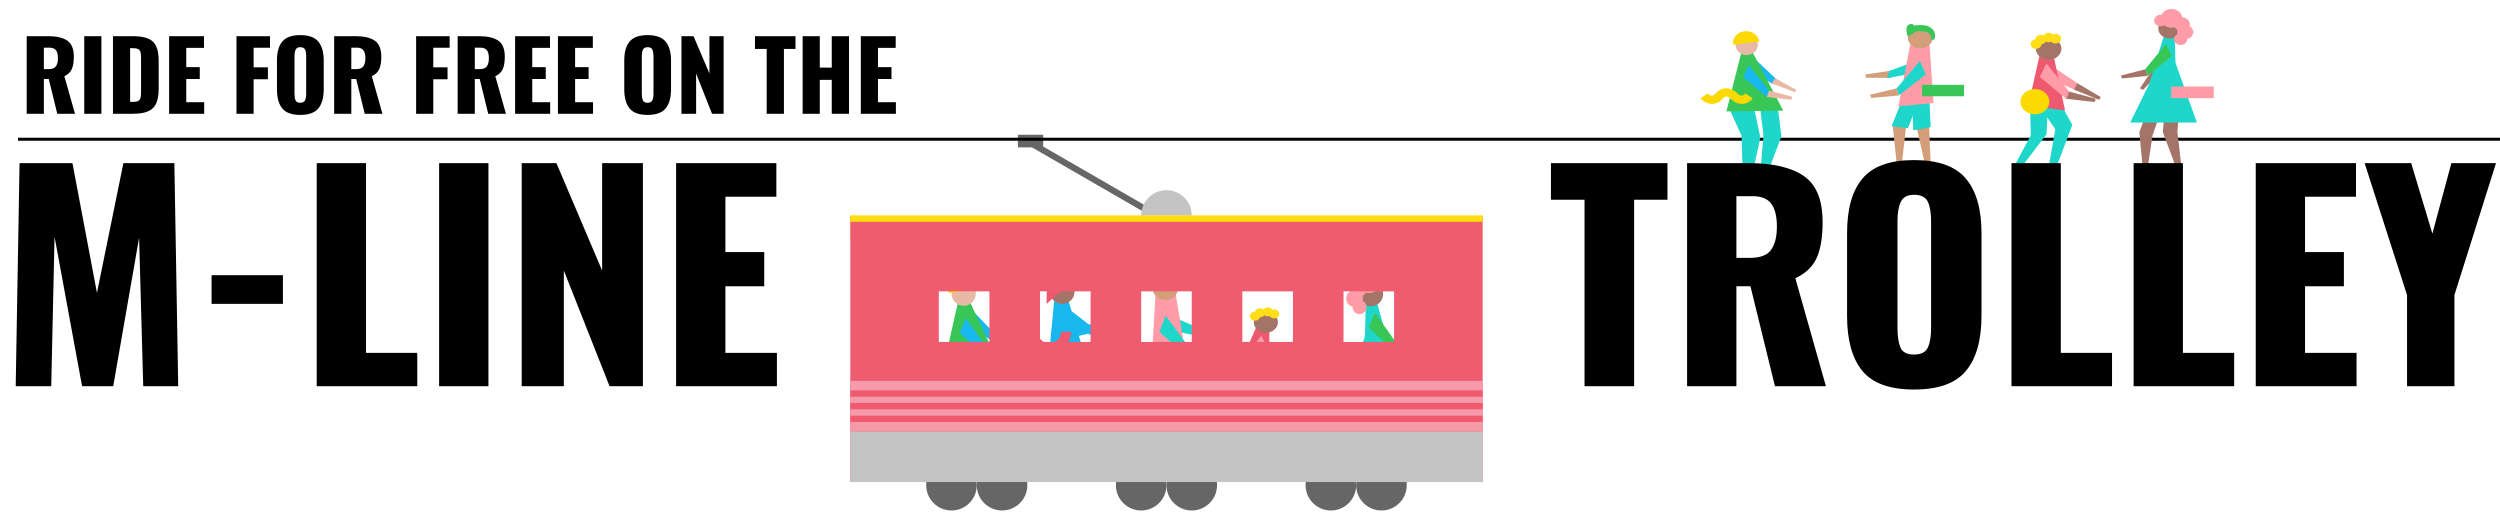 <svg width="835" height="171" viewBox="0 0 835 171" fill="none" xmlns="http://www.w3.org/2000/svg">
<path d="M429.266 122.126L419.828 116.175L421.214 111.727L429.728 119.758L429.266 122.126Z" fill="#FF9CA8"/>
<path d="M436.063 125.073L429.662 119.7L428.21 121.491L435.403 125.882" fill="#A57468"/>
<path d="M422.467 123.051L425.569 132.411L417.187 146.277L415.009 146.161L420.025 132.988L415.405 122.589L422.467 123.051Z" fill="#1ED6C9"/>
<path d="M419.167 125.189L416.99 134.144L405.704 144.544L404.384 143.33L412.04 133.739L413.954 122.531L419.167 125.189Z" fill="#1ED6C9"/>
<path d="M419.431 109.589L413.029 124.437L424.183 127.557L423.919 109.82L419.431 109.589Z" fill="#EF596F"/>
<path d="M422.798 111.149C420.574 111.149 418.772 109.571 418.772 107.624C418.772 105.678 420.574 104.1 422.798 104.1C425.021 104.1 426.824 105.678 426.824 107.624C426.824 109.571 425.021 111.149 422.798 111.149Z" fill="#A57468"/>
<path d="M421.213 112.131L426.625 122.011L425.371 124.206L418.375 116.002L421.213 112.131Z" fill="#FF9CA8"/>
<path d="M433.885 126.344L425.305 124.033L426.559 121.895L434.413 125.362" fill="#A57468"/>
<path d="M423.457 105.66C422.509 105.66 421.741 104.987 421.741 104.158C421.741 103.328 422.509 102.656 423.457 102.656C424.405 102.656 425.173 103.328 425.173 104.158C425.173 104.987 424.405 105.66 423.457 105.66Z" fill="#FFDD17"/>
<path d="M420.883 105.949C419.935 105.949 419.167 105.276 419.167 104.447C419.167 103.617 419.935 102.945 420.883 102.945C421.83 102.945 422.599 103.617 422.599 104.447C422.599 105.276 421.83 105.949 420.883 105.949Z" fill="#FFDD17"/>
<path d="M419.167 107.104C418.22 107.104 417.451 106.432 417.451 105.602C417.451 104.773 418.22 104.1 419.167 104.1C420.115 104.1 420.883 104.773 420.883 105.602C420.883 106.432 420.115 107.104 419.167 107.104Z" fill="#FFDD17"/>
<path d="M425.569 106.353C424.621 106.353 423.853 105.681 423.853 104.851C423.853 104.022 424.621 103.349 425.569 103.349C426.516 103.349 427.285 104.022 427.285 104.851C427.285 105.681 426.516 106.353 425.569 106.353Z" fill="#FFDD17"/>
<path d="M415.34 127.442C412.825 127.442 410.786 125.657 410.786 123.455C410.786 121.254 412.825 119.469 415.34 119.469C417.855 119.469 419.894 121.254 419.894 123.455C419.894 125.657 417.855 127.442 415.34 127.442Z" fill="#FCD900"/>
<g clip-path="url(#clip0)">
<path d="M398.942 131.692L397.429 148.324H395.786L394.208 132.088L398.942 131.692Z" fill="#D39E7A"/>
<path d="M390.723 131.296L387.567 147.598L385.528 147.334L386.12 131.032L390.723 131.296Z" fill="#D39E7A"/>
<path d="M385.528 132.418L391.643 133.738L392.038 123.113L385.989 120.803L385.528 132.418Z" fill="#1ED6C9"/>
<path d="M408.607 110.903L408.344 112.223L400.914 112.289H400.322L398.613 111.893L399.073 109.253L400.191 109.451L408.607 110.903Z" fill="#D39E7A"/>
<path d="M390.197 122.849L393.55 132.88L399.336 132.022L396.114 122.849H390.197Z" fill="#1ED6C9"/>
<path d="M400.98 112.421L400.322 112.289L398.613 111.893L388.356 109.781L387.501 104.039L400.191 109.451L400.914 112.289L400.98 112.421Z" fill="#1ED6C9"/>
<path d="M385.923 98.693L384.542 122.585L396.903 123.905L392.629 97.901L385.923 98.693Z" fill="#FF9CA8"/>
<path d="M389.21 100.211C391.643 100.211 393.616 98.231 393.616 95.789C393.616 93.347 391.643 91.367 389.21 91.367C386.777 91.367 384.805 93.347 384.805 95.789C384.805 98.231 386.777 100.211 389.21 100.211Z" fill="#D39E7A"/>
<path d="M389.342 105.425L397.561 116.579L396.772 119.483L387.238 110.837L389.342 105.425Z" fill="#1ED6C9"/>
<path d="M397.56 116.579L406.897 119.153L406.502 120.473L396.771 119.483L397.56 116.579Z" fill="#D39E7A"/>
<path d="M393.616 95.261C393.616 95.261 395.391 90.311 392.169 90.245C392.103 90.311 391.446 90.443 391.446 90.971C391.446 90.971 387.172 89.849 385.2 92.093C385.134 92.093 383.293 93.677 384.279 96.713C384.279 96.779 385.594 96.581 385.594 96.581C385.594 96.581 384.279 94.799 387.172 93.479C387.238 93.413 391.446 92.621 391.643 94.205C391.84 94.337 393.616 95.261 393.616 95.261Z" fill="#38C656"/>
<path d="M388.553 115.127H373.759V119.813H388.553V115.127Z" fill="#38C656"/>
</g>
<g clip-path="url(#clip1)">
<path d="M333.251 124.155L334.515 135.29L328.396 153.604L326.601 153.135L327.997 134.955L326.601 122.276L333.251 124.155Z" fill="#1ED6C9"/>
<path d="M324.539 123.618L326.867 135.827L323.475 153.202H320.482L320.017 135.089L315.428 123.752L324.539 123.618Z" fill="#1ED6C9"/>
<path d="M332.453 111.677L332.121 114.159L330.924 113.69L329.527 112.683L322.345 107.652L323.675 102.487L325.736 104.633L332.32 111.61L332.453 111.677Z" fill="#18B8EF"/>
<path d="M339.968 116.373L339.369 117.312L332.12 114.159L330.923 113.69L332.253 111.543L332.32 111.61L339.968 116.373Z" fill="#E7B9A6"/>
<path d="M319.817 101.614L314.497 125.161L335.179 124.825L324.007 100.944L319.817 101.614Z" fill="#38C656"/>
<path d="M321.879 102.151C319.638 102.151 317.822 100.319 317.822 98.059C317.822 95.799 319.638 93.967 321.879 93.967C324.119 93.967 325.936 95.799 325.936 98.059C325.936 100.319 324.119 102.151 321.879 102.151Z" fill="#E7B9A6"/>
<path d="M322.611 106.243L329.993 116.641L329.195 119.257L320.549 111.14L322.611 106.243Z" fill="#18B8EF"/>
<path d="M329.992 116.641L338.505 119.19L338.106 120.398L329.194 119.257L329.992 116.641Z" fill="#E7B9A6"/>
<path d="M326.468 96.65L316.891 97.858C316.559 95.174 318.421 92.76 321.081 92.424C323.741 92.089 326.135 93.967 326.468 96.65Z" fill="#FCD900"/>
<path d="M320.15 122.075C321.214 122.075 322.677 121.672 324.074 119.861L321.414 117.782C321.081 118.184 320.616 118.721 320.084 118.721C319.485 118.721 318.753 118.117 318.487 117.782L315.894 119.861C316.16 120.13 317.756 122.075 320.15 122.075Z" fill="#FCD900"/>
<path d="M309.31 122.075C310.374 122.075 311.837 121.672 313.234 119.861L310.574 117.782C310.241 118.184 309.776 118.721 309.244 118.721C308.645 118.721 307.914 118.117 307.648 117.782L305.054 119.861C305.32 120.13 306.916 122.075 309.31 122.075Z" fill="#FCD900"/>
<path d="M316.027 119.995L318.621 117.916C318.421 117.715 316.825 115.702 314.431 115.702C313.433 115.702 311.904 116.105 310.507 117.916L313.167 119.995C313.5 119.593 313.965 119.056 314.497 119.056C315.162 119.056 315.894 119.794 316.027 119.995Z" fill="#FCD900"/>
</g>
<g clip-path="url(#clip2)">
<path d="M353.111 108.862L365.917 108.261L367.737 110.398L356.144 113.202L353.111 108.862Z" fill="#18B8EF"/>
<path d="M356.481 120.814L357.155 131.097L351.965 148.324L349.404 147.924L351.359 131.03L350.684 119.345L356.481 120.814Z" fill="#38C656"/>
<path d="M352.1 100.449L350.078 121.482L363.154 121.682L356.818 100.248L352.1 100.449Z" fill="#18B8EF"/>
<path d="M363.154 121.615L366.187 130.83L364.637 148.057H361.873L360.93 132.165L357.56 121.615H363.154Z" fill="#38C656"/>
<path d="M354.796 101.517C357.067 101.517 358.908 99.694 358.908 97.444C358.908 95.195 357.067 93.371 354.796 93.371C352.525 93.371 350.685 95.195 350.685 97.444C350.685 99.694 352.525 101.517 354.796 101.517Z" fill="#A57468"/>
<path d="M358.908 93.104C358.908 93.104 357.964 91.368 354.796 91.301C351.628 91.234 350.617 92.436 350.078 93.104C349.539 93.772 349.539 101.517 349.539 101.517" fill="#EF596F"/>
<path d="M354.796 101.517L364.907 109.329V112.134L354.257 106.859L354.796 101.517Z" fill="#18B8EF"/>
<path d="M365.85 108.061L374.41 105.523L374.815 106.725L366.592 110.732L365.85 108.061Z" fill="#A57468"/>
<path d="M364.906 109.329H373.938V110.598L364.906 112.134V109.329Z" fill="#A57468"/>
<path d="M350.482 117.676C346.573 117.676 343.337 114.604 343.135 110.798H346.573C346.573 112.935 348.325 114.671 350.482 114.671C352.639 114.671 354.392 112.935 354.392 110.798H357.829C357.627 114.604 354.392 117.676 350.482 117.676Z" fill="#EF596F"/>
</g>
<g clip-path="url(#clip3)">
<path d="M460.236 102.773L463.777 115.034L462.173 117.244L456.695 106.726L460.236 102.773Z" fill="#5B8D88"/>
<path d="M463.978 114.9L468.454 122.604L467.318 123.207L461.572 116.239L463.978 114.9Z" fill="#A57468"/>
<path d="M459.635 130.644L460.37 140.425L455.092 156.772L453.623 156.37L455.226 140.291L454.424 129.17L459.635 130.644Z" fill="#A57468"/>
<path d="M465.915 131.917L468.654 140.492L467.318 156.504H465.915L463.977 141.698L460.971 131.917H465.915Z" fill="#A57468"/>
<path d="M471.861 136.539H448.345L455.894 112.22L456.161 101.902L459.902 100.964L465.18 120.795L471.861 136.539Z" fill="#1ED6C9"/>
<path d="M457.898 102.304C455.647 102.304 453.823 100.475 453.823 98.218C453.823 95.96 455.647 94.131 457.898 94.131C460.149 94.131 461.973 95.96 461.973 98.218C461.973 100.475 460.149 102.304 457.898 102.304Z" fill="#A57468"/>
<path d="M459.234 104.448L466.583 114.833L465.781 117.512L457.163 109.406L459.234 104.448Z" fill="#38C656"/>
<path d="M466.583 114.833L475.134 117.378L474.8 118.584L465.781 117.512L466.583 114.833Z" fill="#A57468"/>
<path d="M457.297 97.882C455.194 97.882 453.489 96.173 453.489 94.064C453.489 91.955 455.194 90.245 457.297 90.245C459.4 90.245 461.105 91.955 461.105 94.064C461.105 96.173 459.4 97.882 457.297 97.882Z" fill="#FF9CA8"/>
<path d="M461.105 97.279C459.814 97.279 458.767 96.23 458.767 94.935C458.767 93.64 459.814 92.59 461.105 92.59C462.396 92.59 463.443 93.64 463.443 94.935C463.443 96.23 462.396 97.279 461.105 97.279Z" fill="#FF9CA8"/>
<path d="M453.623 99.289C452.073 99.289 450.817 98.03 450.817 96.476C450.817 94.922 452.073 93.662 453.623 93.662C455.172 93.662 456.429 94.922 456.429 96.476C456.429 98.03 455.172 99.289 453.623 99.289Z" fill="#FF9CA8"/>
<path d="M452.42 102.505C450.871 102.505 449.614 101.245 449.614 99.691C449.614 98.137 450.871 96.878 452.42 96.878C453.97 96.878 455.226 98.137 455.226 99.691C455.226 101.245 453.97 102.505 452.42 102.505Z" fill="#FF9CA8"/>
<path d="M454.09 104.917C452.799 104.917 451.752 103.867 451.752 102.572C451.752 101.277 452.799 100.227 454.09 100.227C455.382 100.227 456.429 101.277 456.429 102.572C456.429 103.867 455.382 104.917 454.09 104.917Z" fill="#FF9CA8"/>
<path d="M442.399 121.867H457.43V126.624H442.399V121.867Z" fill="#FF9CA8"/>
</g>
<circle cx="317.792" cy="162.052" r="8.448" fill="#666666"/>
<circle cx="334.687" cy="162.052" r="8.448" fill="#666666"/>
<circle cx="461.406" cy="162.052" r="8.448" fill="#666666"/>
<circle cx="444.511" cy="162.052" r="8.448" fill="#666666"/>
<circle cx="398.047" cy="162.052" r="8.448" fill="#666666"/>
<circle cx="381.151" cy="162.052" r="8.448" fill="#666666"/>
<path d="M344.192 48.941L345.248 47.112L367.196 59.784L389.144 72.456L388.088 74.285L366.14 61.613L344.192 48.941Z" fill="#666666"/>
<circle cx="389.598" cy="71.968" r="8.448" fill="#C4C4C4"/>
<path d="M284 71.968H495.197V76.192V80.416H284V76.192V71.968Z" fill="#FFE886"/>
<path fill-rule="evenodd" clip-rule="evenodd" d="M495.197 72.293H284V160.996H495.197V72.293ZM330.463 97.312H313.568V114.208H330.463V97.312ZM347.36 97.312H364.255V114.208H347.36V97.312ZM398.047 97.312H381.151V114.208H398.047V97.312ZM414.943 97.312H431.839V114.208H414.943V97.312ZM465.629 97.312H448.733V114.208H465.629V97.312Z" fill="#EF5B6F"/>
<rect x="284" y="144.1" width="211.197" height="16.896" fill="#C4C4C4"/>
<path d="M339.968 45H348.416V47.112V49.224H339.968V47.112V45Z" fill="#666666"/>
<rect x="284" y="127.205" width="211.197" height="16.896" fill="#F59AA8"/>
<path d="M284 130.372H495.197V131.428V132.484H284V131.428V130.372Z" fill="#EF5A6F"/>
<path d="M284 134.596H495.197V135.652V136.708H284V135.652V134.596Z" fill="#EF5A6F"/>
<path d="M284 138.82H495.197V139.876V140.932H284V139.876V138.82Z" fill="#EF5A6F"/>
<path d="M284 71.968H495.197V73.024V74.08H284V73.024V71.968Z" fill="#FEDE10"/>
<path d="M8.92 12.08H16.056C18.893 12.08 21.037 12.581 22.488 13.584C23.939 14.587 24.664 16.368 24.664 18.928C24.664 20.656 24.44 22.032 23.992 23.056C23.544 24.08 22.712 24.88 21.496 25.456L25.048 38H19.128L16.28 26.384H14.648V38H8.92V12.08ZM16.248 23.088C17.4 23.088 18.2 22.789 18.648 22.192C19.117 21.573 19.352 20.656 19.352 19.44C19.352 18.267 19.139 17.392 18.712 16.816C18.285 16.219 17.549 15.92 16.504 15.92H14.648V23.088H16.248ZM28.14 12.08H33.867V38H28.14V12.08ZM37.733 12.08H44.292C46.532 12.08 48.282 12.357 49.541 12.912C50.799 13.467 51.684 14.341 52.197 15.536C52.73 16.709 52.996 18.288 52.996 20.272V29.68C52.996 31.685 52.73 33.285 52.197 34.48C51.684 35.675 50.799 36.56 49.541 37.136C48.303 37.712 46.575 38 44.356 38H37.733V12.08ZM44.356 34.032C45.188 34.032 45.797 33.915 46.181 33.68C46.586 33.424 46.842 33.072 46.949 32.624C47.055 32.155 47.108 31.472 47.108 30.576V19.28C47.108 18.448 47.044 17.819 46.916 17.392C46.81 16.944 46.554 16.613 46.148 16.4C45.764 16.187 45.157 16.08 44.325 16.08H43.461V34.032H44.356ZM56.483 12.08H68.13V15.984H62.211V22.416H66.722V26.384H62.211V34.128H68.195V38H56.483V12.08ZM78.983 12.08H90.183V15.952H84.71V22.48H89.478V26.48H84.71V38H78.983V12.08ZM100.282 38.384C97.487 38.384 95.492 37.669 94.297 36.24C93.103 34.789 92.505 32.656 92.505 29.84V20.208C92.505 17.392 93.103 15.28 94.297 13.872C95.492 12.443 97.487 11.728 100.282 11.728C103.098 11.728 105.103 12.443 106.298 13.872C107.514 15.301 108.122 17.413 108.122 20.208V29.84C108.122 32.656 107.514 34.789 106.298 36.24C105.103 37.669 103.098 38.384 100.282 38.384ZM100.282 34.32C101.092 34.32 101.626 34.053 101.882 33.52C102.138 32.965 102.266 32.219 102.266 31.28V18.8C102.266 17.84 102.138 17.093 101.882 16.56C101.626 16.027 101.092 15.76 100.282 15.76C99.513 15.76 99.001 16.037 98.746 16.592C98.49 17.125 98.362 17.861 98.362 18.8V31.28C98.362 32.219 98.479 32.965 98.713 33.52C98.948 34.053 99.471 34.32 100.282 34.32ZM111.608 12.08H118.744C121.581 12.08 123.725 12.581 125.176 13.584C126.626 14.587 127.352 16.368 127.352 18.928C127.352 20.656 127.128 22.032 126.68 23.056C126.232 24.08 125.4 24.88 124.184 25.456L127.736 38H121.816L118.968 26.384H117.336V38H111.608V12.08ZM118.936 23.088C120.088 23.088 120.888 22.789 121.336 22.192C121.805 21.573 122.04 20.656 122.04 19.44C122.04 18.267 121.826 17.392 121.4 16.816C120.973 16.219 120.237 15.92 119.192 15.92H117.336V23.088H118.936ZM138.983 12.08H150.183V15.952H144.711V22.48H149.479V26.48H144.711V38H138.983V12.08ZM152.858 12.08H159.994C162.831 12.08 164.975 12.581 166.426 13.584C167.876 14.587 168.602 16.368 168.602 18.928C168.602 20.656 168.378 22.032 167.93 23.056C167.482 24.08 166.65 24.88 165.434 25.456L168.986 38H163.066L160.218 26.384H158.586V38H152.858V12.08ZM160.186 23.088C161.338 23.088 162.138 22.789 162.586 22.192C163.055 21.573 163.29 20.656 163.29 19.44C163.29 18.267 163.076 17.392 162.65 16.816C162.223 16.219 161.487 15.92 160.442 15.92H158.586V23.088H160.186ZM172.045 12.08H183.693V15.984H177.773V22.416H182.285V26.384H177.773V34.128H183.757V38H172.045V12.08ZM186.358 12.08H198.006V15.984H192.086V22.416H196.598V26.384H192.086V34.128H198.07V38H186.358V12.08ZM216.282 38.384C213.487 38.384 211.492 37.669 210.298 36.24C209.103 34.789 208.506 32.656 208.506 29.84V20.208C208.506 17.392 209.103 15.28 210.298 13.872C211.492 12.443 213.487 11.728 216.282 11.728C219.098 11.728 221.103 12.443 222.298 13.872C223.514 15.301 224.122 17.413 224.122 20.208V29.84C224.122 32.656 223.514 34.789 222.298 36.24C221.103 37.669 219.098 38.384 216.282 38.384ZM216.282 34.32C217.092 34.32 217.626 34.053 217.882 33.52C218.138 32.965 218.266 32.219 218.266 31.28V18.8C218.266 17.84 218.138 17.093 217.882 16.56C217.626 16.027 217.092 15.76 216.282 15.76C215.514 15.76 215.002 16.037 214.746 16.592C214.49 17.125 214.362 17.861 214.362 18.8V31.28C214.362 32.219 214.479 32.965 214.714 33.52C214.948 34.053 215.471 34.32 216.282 34.32ZM227.608 12.08H231.64L236.952 24.56V12.08H241.688V38H237.816L232.504 24.56V38H227.608V12.08ZM256.069 16.336H252.165V12.08H265.701V16.336H261.829V38H256.069V16.336ZM268.079 12.08H273.807V22.576H277.807V12.08H283.567V38H277.807V26.672H273.807V38H268.079V12.08ZM287.514 12.08H299.162V15.984H293.242V22.416H297.754V26.384H293.242V34.128H299.226V38H287.514V12.08Z" fill="black"/>
<path d="M6.532 54.48H24.196L32.384 97.812L41.216 54.48H58.236L59.524 129H47.84L46.46 79.412L37.812 129H27.416L18.216 79.044L17.112 129H5.244L6.532 54.48ZM70.665 91.924H94.493V101.492H70.665V91.924ZM105.786 54.48H122.254V117.868H139.366V129H105.786V54.48ZM146.667 54.48H163.135V129H146.667V54.48ZM174.247 54.48H185.839L201.111 90.36V54.48H214.727V129H203.595L188.323 90.36V129H174.247V54.48ZM225.817 54.48H259.305V65.704H242.285V84.196H255.257V95.604H242.285V117.868H259.489V129H225.817V54.48Z" fill="black"/>
<line x1="6" y1="46.5" x2="835" y2="46.5" stroke="black"/>
<g clip-path="url(#clip4)">
<path d="M693.934 30.399L682.87 25.657L683.417 20.793L693.937 27.852L693.934 30.399Z" fill="#FF9CA8"/>
<path d="M701.632 32.414L693.857 27.802L692.702 29.9L701.107 33.363" fill="#A57468"/>
<path d="M687.019 32.427L692.154 41.721L686.204 57.517L683.905 57.737L686.479 43.191L679.548 33.048L687.019 32.427Z" fill="#1ED6C9"/>
<path d="M684.005 35.176L683.542 44.873L673.856 57.502L672.231 56.441L678.289 45.224L678.02 33.215L684.005 35.176Z" fill="#1ED6C9"/>
<path d="M681.124 18.838L677.44 35.351L689.724 36.867L685.859 18.378L681.124 18.838Z" fill="#EF596F"/>
<path d="M684.955 19.942C682.633 20.289 680.43 18.923 680.036 16.889C679.642 14.856 681.206 12.925 683.529 12.578C685.852 12.23 688.054 13.597 688.448 15.63C688.842 17.664 687.278 19.594 684.955 19.942Z" fill="#A57468"/>
<path d="M683.499 21.215L691.153 30.691L690.287 33.181L681.318 25.703L683.499 21.215Z" fill="#FF9CA8"/>
<path d="M699.614 34.083L690.183 33.01L691.061 30.581L699.967 32.974" fill="#A57468"/>
<path d="M684.535 14.104C683.544 14.252 682.606 13.67 682.438 12.803C682.27 11.937 682.936 11.114 683.927 10.966C684.917 10.818 685.855 11.4 686.023 12.267C686.191 13.133 685.525 13.956 684.535 14.104Z" fill="#FFDD17"/>
<path d="M681.904 14.809C680.914 14.957 679.975 14.374 679.807 13.508C679.639 12.641 680.306 11.818 681.296 11.67C682.286 11.522 683.224 12.104 683.392 12.971C683.56 13.838 682.894 14.66 681.904 14.809Z" fill="#FFDD17"/>
<path d="M680.345 16.284C679.355 16.432 678.416 15.85 678.248 14.983C678.081 14.116 678.747 13.293 679.737 13.145C680.727 12.997 681.666 13.58 681.834 14.446C682.002 15.313 681.335 16.136 680.345 16.284Z" fill="#FFDD17"/>
<path d="M686.881 14.498C685.891 14.647 684.952 14.064 684.785 13.197C684.617 12.331 685.283 11.508 686.273 11.36C687.263 11.212 688.202 11.794 688.37 12.661C688.538 13.528 687.871 14.35 686.881 14.498Z" fill="#FFDD17"/>
<path d="M680.461 38.129C677.834 38.522 675.343 36.976 674.897 34.676C674.452 32.376 676.22 30.193 678.848 29.799C681.475 29.406 683.967 30.952 684.412 33.252C684.858 35.552 683.089 37.736 680.461 38.129Z" fill="#FCD900"/>
</g>
<g clip-path="url(#clip5)">
<path d="M632.153 41.87L633.585 55.461H635.142L636.636 42.194L632.153 41.87Z" fill="#D39E7A"/>
<path d="M639.936 41.546L642.925 54.868L644.855 54.652L644.295 41.331L639.936 41.546Z" fill="#D39E7A"/>
<path d="M644.855 42.463L639.064 43.542L638.691 34.859L644.419 32.971L644.855 42.463Z" fill="#1ED6C9"/>
<path d="M623 24.881L623.249 25.96L630.285 26.014H630.845L632.464 25.69L632.029 23.533L630.97 23.695L623 24.881Z" fill="#D39E7A"/>
<path d="M640.434 34.643L637.259 42.841L631.779 42.139L634.83 34.643H640.434Z" fill="#1ED6C9"/>
<path d="M630.223 26.122L630.845 26.014L632.464 25.69L642.177 23.964L642.987 19.272L630.97 23.695L630.285 26.014L630.223 26.122Z" fill="#1ED6C9"/>
<path d="M644.482 14.903L645.789 34.427L634.083 35.506L638.131 14.256L644.482 14.903Z" fill="#FF9CA8"/>
<path d="M641.368 16.144C639.064 16.144 637.197 14.526 637.197 12.53C637.197 10.535 639.064 8.917 641.368 8.917C643.672 8.917 645.54 10.535 645.54 12.53C645.54 14.526 643.672 16.144 641.368 16.144Z" fill="#D39E7A"/>
<path d="M641.243 20.405L633.46 29.519L634.208 31.892L643.236 24.827L641.243 20.405Z" fill="#1ED6C9"/>
<path d="M633.46 29.519L624.619 31.623L624.992 32.701L634.208 31.892L633.46 29.519Z" fill="#D39E7A"/>
<path d="M637.196 12.099C637.196 12.099 635.515 8.054 638.566 8C638.629 8.054 639.251 8.162 639.251 8.593C639.251 8.593 643.298 7.676 645.166 9.51C645.229 9.51 646.972 10.805 646.038 13.285C646.038 13.339 644.793 13.178 644.793 13.178C644.793 13.178 646.038 11.721 643.298 10.643C643.236 10.589 639.251 9.942 639.064 11.236C638.878 11.344 637.196 12.099 637.196 12.099Z" fill="#38C656"/>
<path d="M641.991 28.333H656V32.162H641.991V28.333Z" fill="#38C656"/>
</g>
<g clip-path="url(#clip6)">
<path d="M593.832 36.404L594.992 45.512L589.374 60.492L587.725 60.108L589.007 45.238L587.725 34.867L593.832 36.404Z" fill="#1ED6C9"/>
<path d="M585.832 35.965L587.969 45.951L584.855 60.163H582.107L581.679 45.348L577.465 36.074L585.832 35.965Z" fill="#1ED6C9"/>
<path d="M593.099 26.198L592.794 28.228L591.695 27.844L590.412 27.021L583.817 22.905L585.038 18.68L586.931 20.436L592.977 26.143L593.099 26.198Z" fill="#18B8EF"/>
<path d="M600 30.038L599.45 30.807L592.794 28.228L591.695 27.844L592.916 26.088L592.977 26.143L600 30.038Z" fill="#E7B9A6"/>
<path d="M581.496 17.967L576.611 37.227L595.603 36.952L585.343 17.418L581.496 17.967Z" fill="#38C656"/>
<path d="M583.389 18.406C581.332 18.406 579.664 16.907 579.664 15.059C579.664 13.21 581.332 11.711 583.389 11.711C585.446 11.711 587.114 13.21 587.114 15.059C587.114 16.907 585.446 18.406 583.389 18.406Z" fill="#E7B9A6"/>
<path d="M584.061 21.753L590.84 30.258L590.107 32.398L582.168 25.759L584.061 21.753Z" fill="#18B8EF"/>
<path d="M590.839 30.258L598.656 32.343L598.29 33.331L590.107 32.398L590.839 30.258Z" fill="#E7B9A6"/>
<path d="M587.603 13.906L578.809 14.894C578.504 12.699 580.214 10.724 582.656 10.449C585.099 10.175 587.298 11.711 587.603 13.906Z" fill="#FCD900"/>
<path d="M581.802 34.703C582.779 34.703 584.122 34.373 585.405 32.892L582.962 31.191C582.657 31.52 582.229 31.959 581.741 31.959C581.191 31.959 580.519 31.465 580.275 31.191L577.893 32.892C578.138 33.111 579.603 34.703 581.802 34.703Z" fill="#FCD900"/>
<path d="M571.848 34.703C572.825 34.703 574.168 34.373 575.451 32.892L573.008 31.191C572.703 31.52 572.275 31.959 571.787 31.959C571.237 31.959 570.565 31.465 570.321 31.191L567.939 32.892C568.184 33.111 569.649 34.703 571.848 34.703Z" fill="#FCD900"/>
<path d="M578.015 33.002L580.397 31.301C580.214 31.136 578.748 29.49 576.55 29.49C575.634 29.49 574.229 29.819 572.947 31.301L575.389 33.002C575.695 32.672 576.122 32.233 576.611 32.233C577.221 32.233 577.893 32.837 578.015 33.002Z" fill="#FCD900"/>
</g>
<g clip-path="url(#clip7)">
<path d="M722.505 13.262L719.152 23.304L720.67 25.115L725.858 16.5L722.505 13.262Z" fill="#5B8D88"/>
<path d="M718.962 23.195L714.724 29.505L715.799 29.999L721.24 24.292L718.962 23.195Z" fill="#A57468"/>
<path d="M723.074 36.09L722.378 44.102L727.376 57.492L728.768 57.163L727.25 43.993L728.009 34.883L723.074 36.09Z" fill="#A57468"/>
<path d="M717.128 37.133L714.534 44.157L715.799 57.273H717.128L718.962 45.145L721.809 37.133H717.128Z" fill="#A57468"/>
<path d="M711.497 40.919H733.766L726.617 20.999L726.364 12.549L722.822 11.78L717.824 28.024L711.497 40.919Z" fill="#1ED6C9"/>
<path d="M724.72 12.878C726.851 12.878 728.579 11.379 728.579 9.53C728.579 7.682 726.851 6.183 724.72 6.183C722.588 6.183 720.86 7.682 720.86 9.53C720.86 11.379 722.588 12.878 724.72 12.878Z" fill="#A57468"/>
<path d="M723.454 14.634L716.495 23.14L717.254 25.335L725.416 18.695L723.454 14.634Z" fill="#38C656"/>
<path d="M716.495 23.14L708.397 25.225L708.713 26.213L717.254 25.335L716.495 23.14Z" fill="#A57468"/>
<path d="M725.289 9.256C727.28 9.256 728.895 7.855 728.895 6.128C728.895 4.4 727.28 3 725.289 3C723.297 3 721.683 4.4 721.683 6.128C721.683 7.855 723.297 9.256 725.289 9.256Z" fill="#FF9CA8"/>
<path d="M721.683 8.762C722.905 8.762 723.897 7.902 723.897 6.841C723.897 5.781 722.905 4.921 721.683 4.921C720.46 4.921 719.468 5.781 719.468 6.841C719.468 7.902 720.46 8.762 721.683 8.762Z" fill="#FF9CA8"/>
<path d="M728.768 10.408C730.236 10.408 731.426 9.376 731.426 8.104C731.426 6.831 730.236 5.799 728.768 5.799C727.301 5.799 726.111 6.831 726.111 8.104C726.111 9.376 727.301 10.408 728.768 10.408Z" fill="#FF9CA8"/>
<path d="M729.907 13.042C731.375 13.042 732.564 12.011 732.564 10.738C732.564 9.465 731.375 8.433 729.907 8.433C728.44 8.433 727.25 9.465 727.25 10.738C727.25 12.011 728.44 13.042 729.907 13.042Z" fill="#FF9CA8"/>
<path d="M728.326 15.018C729.549 15.018 730.54 14.158 730.54 13.097C730.54 12.037 729.549 11.177 728.326 11.177C727.103 11.177 726.111 12.037 726.111 13.097C726.111 14.158 727.103 15.018 728.326 15.018Z" fill="#FF9CA8"/>
<path d="M739.397 28.902H725.162V32.798H739.397V28.902Z" fill="#FF9CA8"/>
</g>
<path d="M529.236 66.716H518.012V54.48H556.928V66.716H545.796V129H529.236V66.716ZM563.489 54.48H584.005C592.162 54.48 598.326 55.921 602.497 58.804C606.667 61.687 608.753 66.808 608.753 74.168C608.753 79.136 608.109 83.092 606.821 86.036C605.533 88.98 603.141 91.28 599.645 92.936L609.857 129H592.837L584.649 95.604H579.957V129H563.489V54.48ZM584.557 86.128C587.869 86.128 590.169 85.269 591.457 83.552C592.806 81.773 593.481 79.136 593.481 75.64C593.481 72.267 592.867 69.752 591.641 68.096C590.414 66.379 588.298 65.52 585.293 65.52H579.957V86.128H584.557ZM639.278 130.104C631.243 130.104 625.509 128.049 622.074 123.94C618.639 119.769 616.922 113.636 616.922 105.54V77.848C616.922 69.752 618.639 63.68 622.074 59.632C625.509 55.523 631.243 53.468 639.278 53.468C647.374 53.468 653.139 55.523 656.574 59.632C660.07 63.741 661.818 69.813 661.818 77.848V105.54C661.818 113.636 660.07 119.769 656.574 123.94C653.139 128.049 647.374 130.104 639.278 130.104ZM639.278 118.42C641.609 118.42 643.142 117.653 643.878 116.12C644.614 114.525 644.982 112.379 644.982 109.68V73.8C644.982 71.04 644.614 68.893 643.878 67.36C643.142 65.827 641.609 65.06 639.278 65.06C637.07 65.06 635.598 65.857 634.862 67.452C634.126 68.985 633.758 71.101 633.758 73.8V109.68C633.758 112.379 634.095 114.525 634.77 116.12C635.445 117.653 636.947 118.42 639.278 118.42ZM671.84 54.48H688.308V117.868H705.42V129H671.84V54.48ZM712.629 54.48H729.097V117.868H746.209V129H712.629V54.48ZM753.418 54.48H786.906V65.704H769.886V84.196H782.858V95.604H769.886V117.868H787.09V129H753.418V54.48ZM803.951 98.548L789.783 54.48H805.331L812.415 78.032L818.763 54.48H833.667L819.775 98.548V129H803.951V98.548Z" fill="black"/>
<defs>
<clipPath id="clip0">
<rect x="373.759" y="90.245" width="34.848" height="58.079" fill="white"/>
</clipPath>
<clipPath id="clip1">
<rect width="34.848" height="61.247" transform="matrix(-1 0 0 1 339.968 92.357)" fill="white"/>
</clipPath>
<clipPath id="clip2">
<rect x="343.135" y="91.301" width="31.68" height="57.023" fill="white"/>
</clipPath>
<clipPath id="clip3">
<rect width="32.736" height="66.527" transform="matrix(-1 0 0 1 475.134 90.245)" fill="white"/>
</clipPath>
<clipPath id="clip4">
<rect width="33.464" height="46.419" transform="matrix(-0.989 0.148 0.19 0.982 697.096 8.995)" fill="white"/>
</clipPath>
<clipPath id="clip5">
<rect width="33" height="47.461" transform="matrix(-1 0 0 1 656 8)" fill="white"/>
</clipPath>
<clipPath id="clip6">
<rect width="32" height="50.098" transform="matrix(-1 0 0 1 600 10.395)" fill="white"/>
</clipPath>
<clipPath id="clip7">
<rect x="708.397" y="3" width="31" height="54.492" fill="white"/>
</clipPath>
</defs>
</svg>
